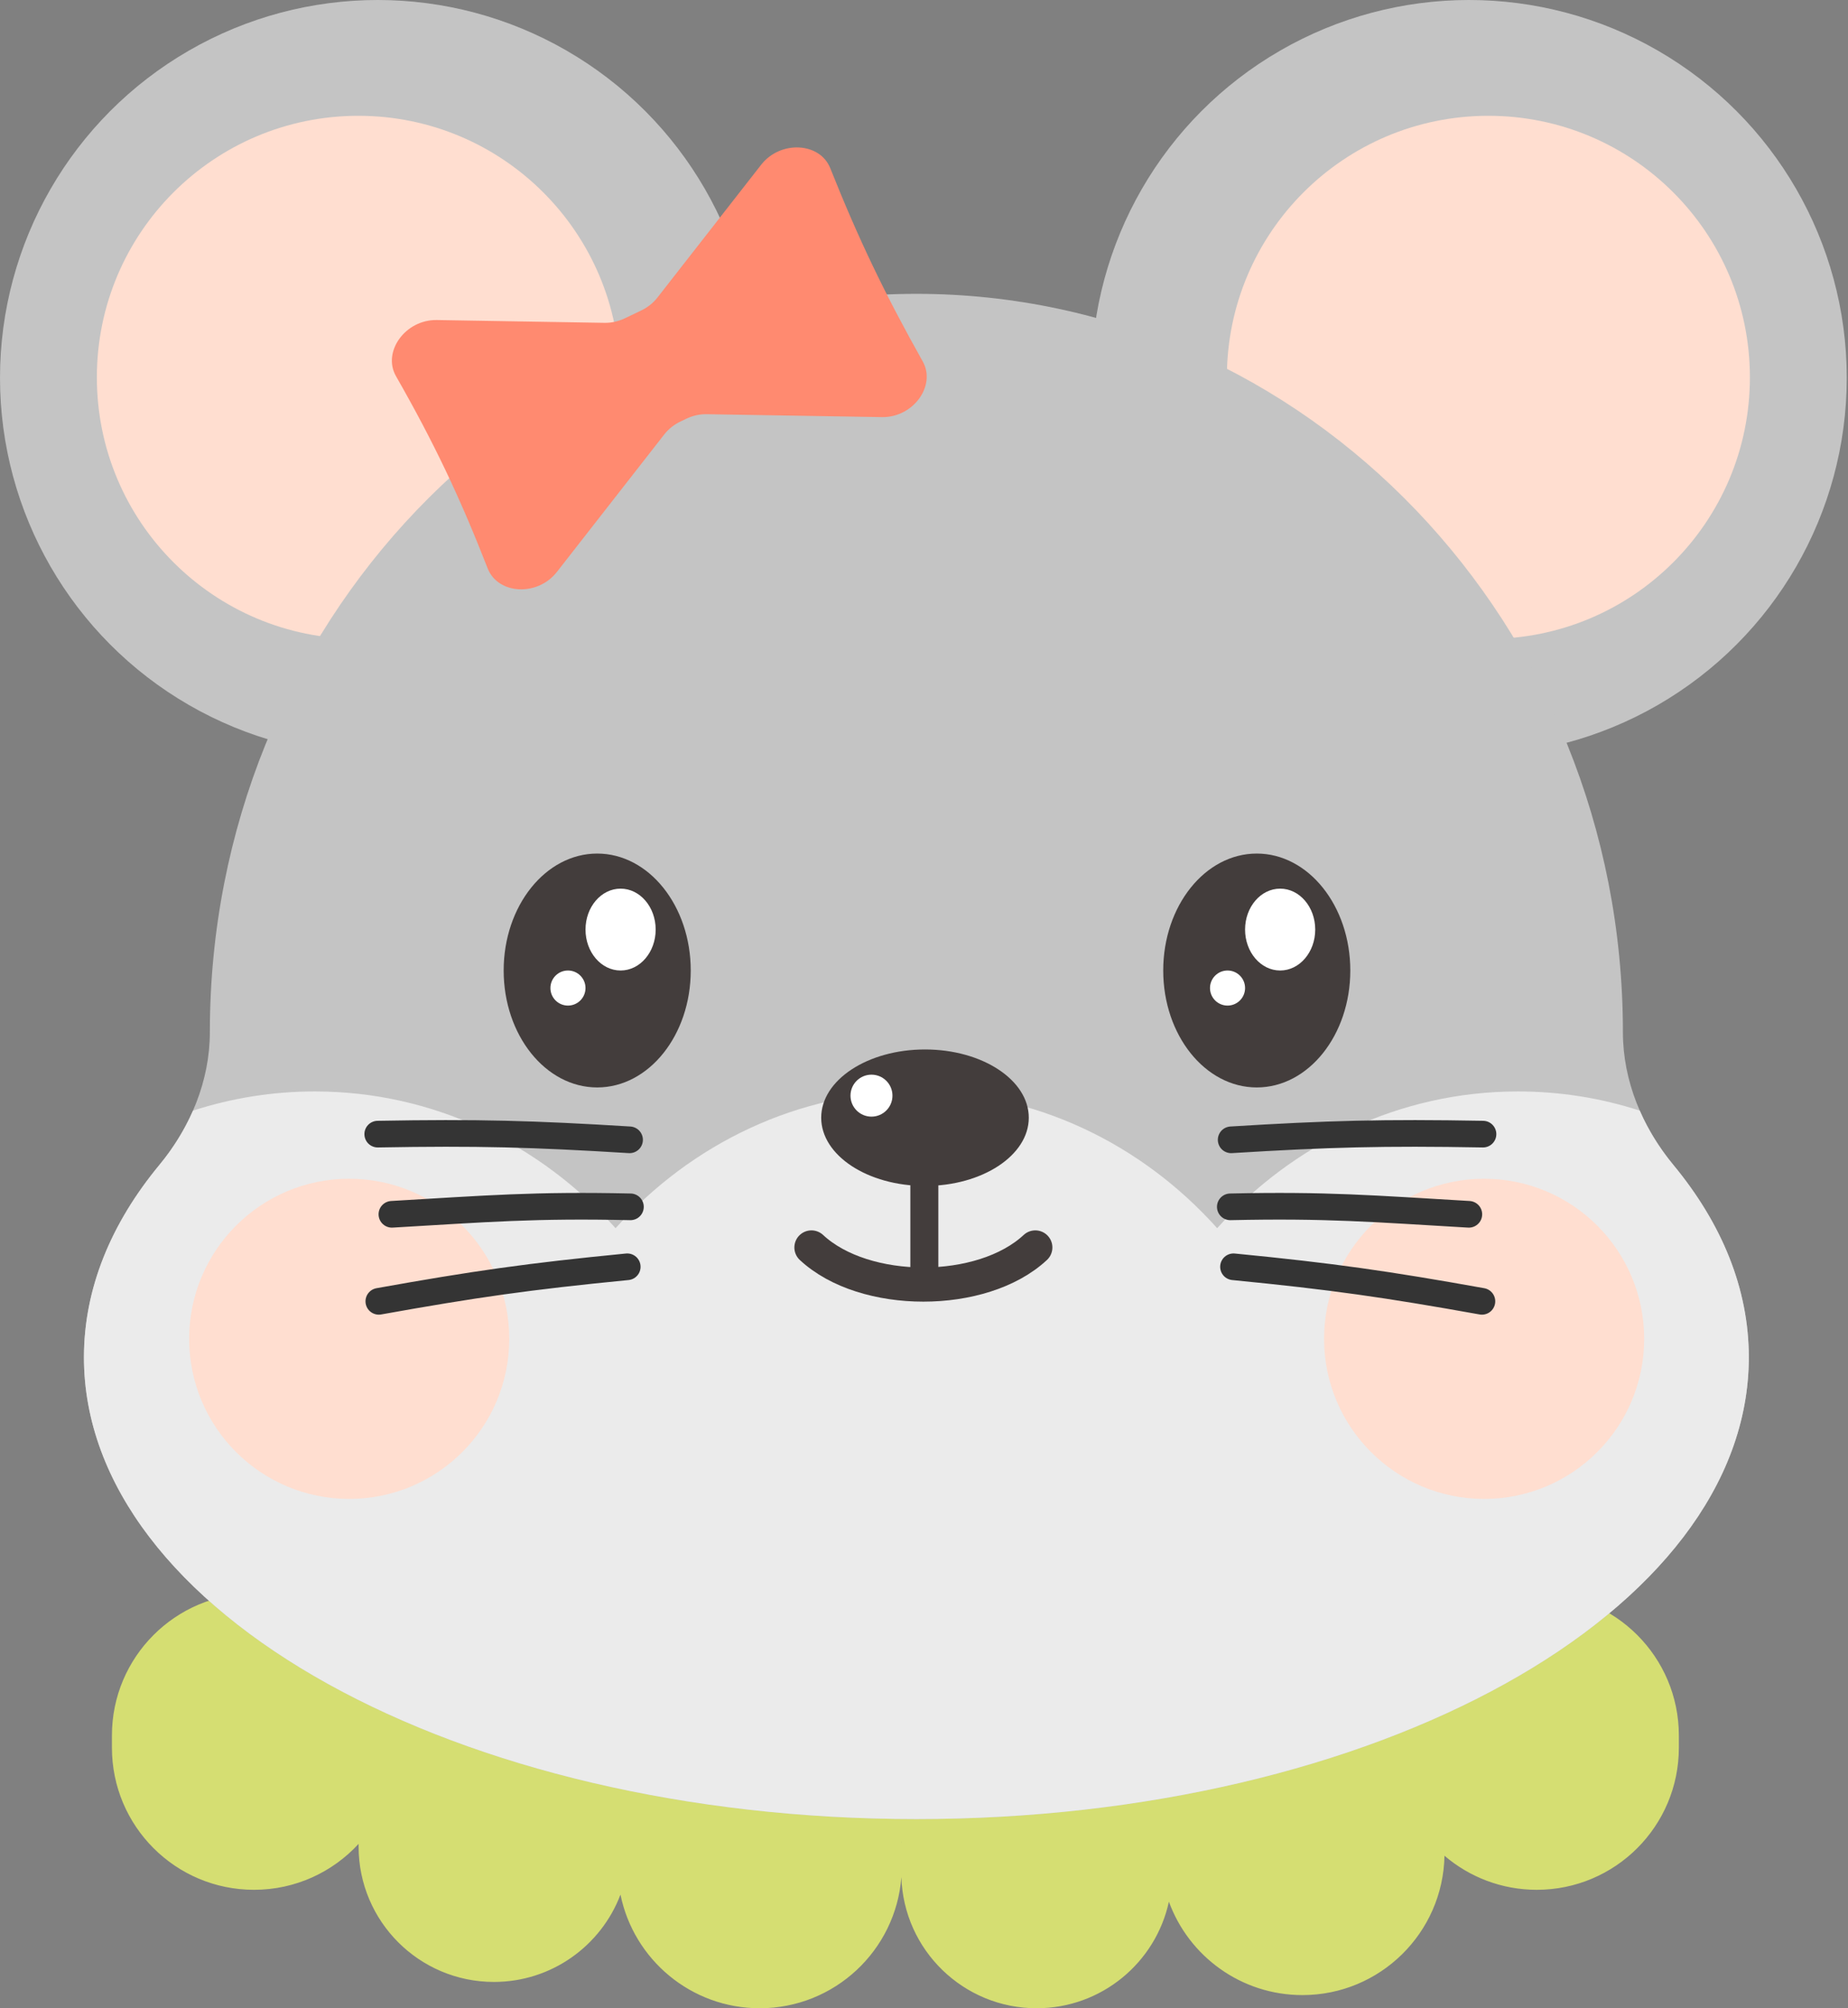 <svg width="104" height="113" viewBox="0 0 104 113" fill="none" xmlns="http://www.w3.org/2000/svg">
<rect x="0" y="0" width="104" height="113" fill="#808080" stroke="none"/>
<circle cx="21.258" cy="21.258" r="21.258" fill="#C4C4C4"/>
<circle cx="20.168" cy="21.233" r="14.717" fill="#FFDED0"/>
<circle cx="21.258" cy="21.258" r="21.258" transform="matrix(-1 0 0 1 103.93 0)" fill="#C4C4C4"/>
<circle cx="14.717" cy="14.717" r="14.717" transform="matrix(-1 0 0 1 98.479 6.516)" fill="#FFDED0"/>
<path fill-rule="evenodd" clip-rule="evenodd" d="M50.722 103.642C50.724 103.662 50.726 103.682 50.727 103.701C50.728 103.682 50.728 103.662 50.729 103.642H50.722ZM85.879 89.679C86.079 89.664 86.281 89.656 86.485 89.656C90.901 89.656 94.481 93.236 94.481 97.652V98.339C94.481 102.755 90.901 106.335 86.485 106.335C84.503 106.335 82.689 105.613 81.291 104.418C81.209 108.763 77.661 112.259 73.297 112.259C69.843 112.259 66.9 110.07 65.782 107.003C65.04 110.431 61.99 113 58.339 113C54.212 113 50.852 109.717 50.727 105.62C50.413 109.748 46.963 113 42.755 113C38.887 113 35.661 110.254 34.919 106.605C33.829 109.477 31.051 111.519 27.797 111.519C23.591 111.519 20.181 108.109 20.181 103.903V103.75C18.72 105.339 16.624 106.335 14.295 106.335C9.879 106.335 6.299 102.755 6.299 98.339V97.652C6.299 93.236 9.879 89.656 14.295 89.656C14.49 89.656 14.683 89.663 14.875 89.677C19.717 81.256 28.804 75.585 39.215 75.585H61.538C71.95 75.585 81.037 81.257 85.879 89.679Z" fill="#D5DE72"/>
<path fill-rule="evenodd" clip-rule="evenodd" d="M94.173 65.549C92.426 63.438 91.332 60.815 91.332 58.075V58.075C91.332 35.133 73.53 16.534 51.571 16.534C29.612 16.534 11.81 35.133 11.81 58.075V58.075C11.81 60.815 10.716 63.438 8.969 65.549C6.244 68.844 4.724 72.51 4.724 76.373C4.724 90.722 25.698 102.355 51.571 102.355C77.444 102.355 98.418 90.722 98.418 76.373C98.418 72.51 96.898 68.844 94.173 65.549Z" fill="#C4C4C4"/>
<path fill-rule="evenodd" clip-rule="evenodd" d="M92.281 62.493C92.76 63.589 93.403 64.619 94.173 65.549C96.898 68.844 98.418 72.51 98.418 76.373C98.418 90.722 77.444 102.355 51.571 102.355C25.698 102.355 4.724 90.722 4.724 76.373C4.724 72.51 6.244 68.844 8.969 65.549C9.739 64.619 10.382 63.589 10.861 62.493C13.027 61.791 15.329 61.413 17.715 61.413C24.39 61.413 30.406 64.371 34.643 69.108C38.88 64.371 44.897 61.413 51.571 61.413C58.245 61.413 64.262 64.371 68.499 69.108C72.736 64.371 78.752 61.413 85.427 61.413C87.813 61.413 90.115 61.791 92.281 62.493Z" fill="#EBEBEB"/>
<rect x="51.232" y="63.211" width="1.575" height="9.448" rx="0.787" fill="#433D3C"/>
<ellipse cx="52.056" cy="62.891" rx="5.841" ry="3.84" fill="#433D3C"/>
<circle cx="49.044" cy="61.65" r="1.181" fill="white"/>
<path d="M45.666 70.192C48.65 72.975 55.28 72.975 58.264 70.192" stroke="#433D3C" stroke-width="1.923" stroke-linecap="round"/>
<ellipse cx="5.264" cy="6.58" rx="5.264" ry="6.58" transform="matrix(-1 0 0 1 38.873 48.028)" fill="#433D3C"/>
<ellipse cx="1.974" cy="2.303" rx="1.974" ry="2.303" transform="matrix(-1 0 0 1 36.899 50.002)" fill="white"/>
<circle cx="0.987" cy="0.987" r="0.987" transform="matrix(-1 0 0 1 32.95 54.608)" fill="white"/>
<ellipse cx="5.264" cy="6.58" rx="5.264" ry="6.58" transform="matrix(-1 0 0 1 75.991 48.028)" fill="#433D3C"/>
<ellipse cx="1.974" cy="2.303" rx="1.974" ry="2.303" transform="matrix(-1 0 0 1 74.017 50.002)" fill="white"/>
<circle cx="0.987" cy="0.987" r="0.987" transform="matrix(-1 0 0 1 70.069 54.608)" fill="white"/>
<circle cx="19.652" cy="75.333" r="9.007" fill="#FFDED0"/>
<circle cx="83.522" cy="75.333" r="9.007" fill="#FFDED0"/>
<path d="M69.286 64.135C74.748 63.799 77.846 63.714 83.459 63.815" stroke="#343434" stroke-width="1.5" stroke-linecap="round" stroke-linejoin="round"/>
<path d="M83.398 73.223C78.046 72.264 74.993 71.824 69.418 71.279" stroke="#343434" stroke-width="1.5" stroke-linecap="round" stroke-linejoin="round"/>
<path d="M69.238 67.906C74.63 67.787 77.268 68.011 82.662 68.326" stroke="#343434" stroke-width="1.5" stroke-linecap="round" stroke-linejoin="round"/>
<path d="M35.43 64.135C29.969 63.799 26.871 63.714 21.258 63.815" stroke="#343434" stroke-width="1.5" stroke-linecap="round" stroke-linejoin="round"/>
<path d="M21.319 73.223C26.67 72.264 29.724 71.824 35.299 71.279" stroke="#343434" stroke-width="1.5" stroke-linecap="round" stroke-linejoin="round"/>
<path d="M35.479 67.906C30.087 67.787 27.448 68.011 22.055 68.326" stroke="#343434" stroke-width="1.5" stroke-linecap="round" stroke-linejoin="round"/>
<path d="M36.996 16.746C36.759 17.049 36.446 17.298 36.088 17.469L35.157 17.914C34.798 18.085 34.407 18.172 34.023 18.165L24.579 18.008C22.809 17.979 21.503 19.796 22.286 21.168C24.423 24.909 25.877 27.969 27.445 31.983C28.02 33.453 30.25 33.577 31.339 32.184L37.386 24.441C37.623 24.138 37.936 23.889 38.295 23.718L38.629 23.558C38.987 23.387 39.378 23.3 39.763 23.306L49.634 23.47C51.392 23.5 52.697 21.704 51.928 20.336C49.806 16.553 48.328 13.489 46.724 9.462C46.142 8.001 43.919 7.883 42.834 9.272L36.996 16.746Z" fill="#FF8A70"/>
</svg>
